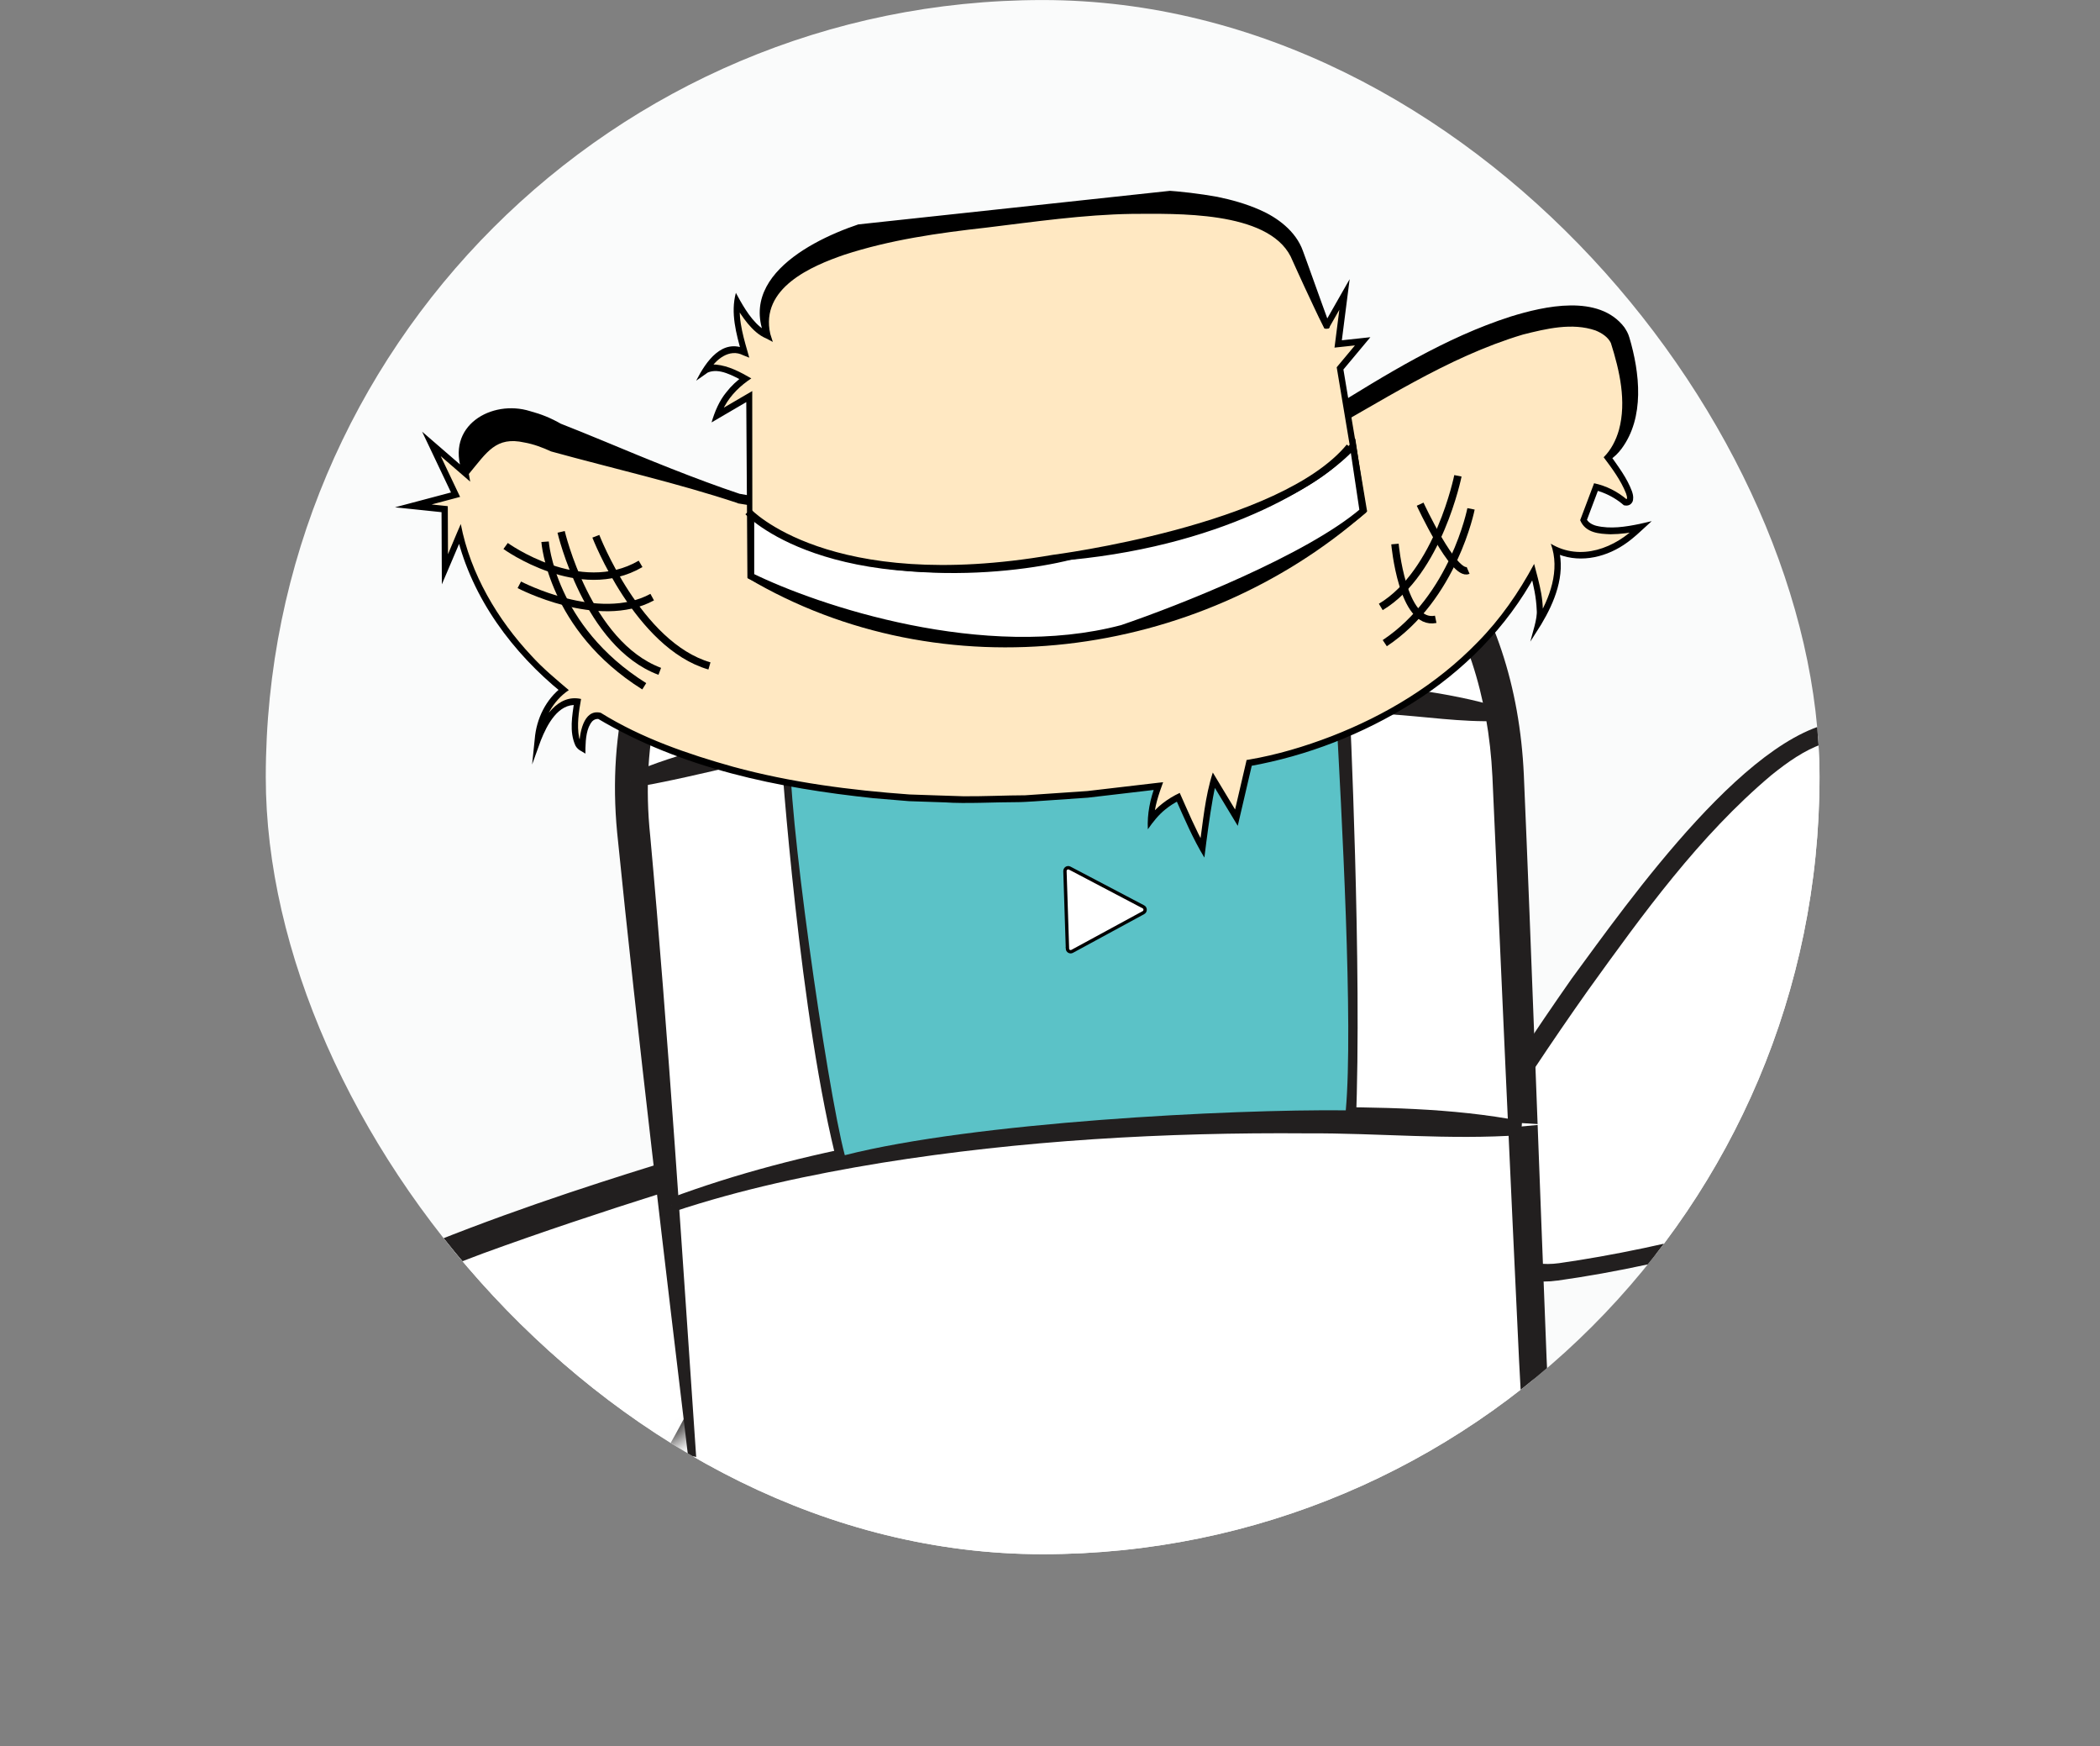 <svg xmlns="http://www.w3.org/2000/svg" fill="none" viewBox="-13 0.52 102.72 85.4">
<rect x="-13" y="0.52" width="102.72" height="85.4" fill="#808080" stroke="none"/>
<g clip-path="url(#clip0_1260_1208)">
<rect y="0.522" width="76" height="76" rx="38" fill="#FAFBFB"/>
<path d="M63.208 62.715C59.734 63.227 57.291 59.377 59.171 56.369C64.388 48.039 72.828 35.877 77.502 36.21C77.502 36.21 84.236 36.081 88.503 44.529C90.029 47.558 89.496 51.339 87.199 53.608C85.396 55.389 82.579 57.081 77.915 58.882C73.252 60.683 68.231 61.978 63.211 62.718H63.208V62.715Z" fill="white"/>
<path d="M63.161 63.142C61.504 63.393 59.761 62.583 58.844 61.155C57.864 59.72 57.8 57.692 58.724 56.213C60.374 53.534 62.084 50.936 63.881 48.372C66.584 44.706 72.871 35.698 77.495 35.779C83.016 36.111 87.409 40.581 89.329 45.581C89.983 47.69 89.829 50.064 88.789 52.021C87.219 54.873 84.059 56.457 81.295 57.838C75.668 60.446 68.898 62.345 63.161 63.145V63.142ZM63.254 62.291C68.325 61.575 75.622 59.751 81.005 57.197C85.846 54.931 90.363 51.974 88.626 45.815C86.956 41.582 83.436 37.807 78.959 36.827C76.815 36.251 75.305 37.085 73.638 38.431C70.115 41.399 67.368 45.208 64.671 48.955C62.881 51.482 61.157 54.09 59.52 56.708C58.767 57.895 58.804 59.489 59.581 60.656C60.371 61.911 61.821 62.491 63.251 62.291H63.254Z" fill="#221F1F"/>
<mask id="mask0_1260_1208" style="mask-type:luminance" maskUnits="userSpaceOnUse" x="-13" y="47" width="41" height="39">
<path d="M14.432 47.64L-13 68.149L-0.165 85.919L27.267 65.41L14.432 47.64Z" fill="white"/>
</mask>
<g mask="url(#mask0_1260_1208)">
<path d="M23.993 63.871C25.406 60.602 22.413 57.18 19.059 58.218C9.775 61.107 -3.999 66.137 -4.933 70.807C-4.933 70.807 -6.853 77.373 0.011 83.813C2.471 86.12 6.195 86.605 8.958 84.96C11.125 83.664 13.482 81.355 16.432 77.264C19.383 73.174 21.953 68.599 23.989 63.871H23.993Z" fill="white"/>
<path d="M23.399 63.776C23.939 62.464 23.813 60.978 22.853 59.903C21.996 58.899 20.593 58.472 19.342 58.872C16.442 59.788 13.505 60.764 10.628 61.812C6.358 63.423 2.031 65.092 -1.732 67.704C-3.453 68.962 -4.629 70.166 -4.676 72.404C-4.979 77.047 -2.372 81.521 1.188 84.285C3.248 85.682 6.025 86.028 8.285 84.936C10.545 83.739 12.355 81.823 13.989 79.832C17.756 75.311 21.596 68.144 23.403 63.78L23.399 63.776ZM24.579 63.966C21.993 70.098 14.965 82.189 8.572 85.557C6.085 86.734 3.065 86.422 0.784 84.902C-1.789 82.966 -3.796 80.269 -4.916 77.2C-5.533 75.389 -5.813 73.428 -5.573 71.516C-5.483 70.407 -4.963 69.26 -4.189 68.436C0.338 63.562 12.492 59.527 18.962 57.519C22.669 56.396 26.14 60.361 24.573 63.966H24.579Z" fill="#221F1F"/>
</g>
<path d="M20.895 72.079L18.068 41.914C18.048 41.714 18.025 41.514 17.998 41.314C17.722 39.208 16.238 22.443 38.523 20.246C38.523 20.246 59.305 18.584 60.748 37.966L62.051 68.775C62.161 70.206 61.981 71.583 61.561 72.872C60.851 75.046 59.465 76.891 57.724 78.427C56.831 79.214 55.858 79.893 54.838 80.49C51.641 82.362 48.027 83.427 44.33 83.722L41.13 83.976C38.623 84.176 36.1 84.013 33.653 83.461C31.999 83.088 30.463 82.687 29.009 82.06C25.929 80.734 23.412 78.78 22.019 76.04C21.405 74.836 21.012 73.503 20.902 72.075H20.895V72.079Z" fill="white"/>
<path d="M20.734 72.374C19.558 62.552 18.168 51.007 17.187 41.229C16.224 31.16 21.878 23.641 31.248 20.826C33.535 20.093 35.932 19.717 38.299 19.445C41.693 19.228 45.069 19.71 48.32 20.714C56.507 23.312 61.137 29.742 61.537 38.401C61.891 46.598 62.324 58.733 62.651 66.964C62.737 68.901 62.897 70.993 62.247 72.869C60.361 78.672 54.607 82.013 49.113 83.498C46.453 84.258 43.393 84.332 40.652 84.546C34.485 84.824 26.308 82.962 22.521 77.603C21.394 75.996 20.704 74.073 20.574 72.106L21.054 72.384C20.974 72.435 20.818 72.431 20.738 72.381L20.734 72.374ZM21.058 71.78C20.984 71.726 20.831 71.723 20.754 71.77L21.234 72.048C21.978 80.11 30.972 83.176 37.832 83.515C39.436 83.671 41.756 83.349 43.376 83.247C50.113 82.857 58.727 79.513 61.004 72.475C61.587 70.746 61.394 68.847 61.304 67.046C60.91 58.804 60.364 46.703 60 38.492C59.61 30.495 55.42 24.641 47.833 22.257C44.823 21.331 41.583 20.88 38.439 21.083C36.185 21.351 33.872 21.721 31.722 22.416C23.031 25.018 17.827 32.062 18.804 41.389C19.668 50.817 20.401 62.264 21.054 71.78H21.058Z" fill="#221F1F"/>
<path d="M25.506 24.689C25.506 24.689 38.34 25.899 50.538 22.688L25.506 24.689Z" fill="white"/>
<path d="M24.759 24.821C24.759 24.821 38.897 25.998 51.094 22.786" stroke="#221F1F" stroke-width="0.684" stroke-miterlimit="10"/>
<path d="M17.838 38.713C17.838 38.713 39.076 31.96 60.304 35.447L17.838 38.713Z" fill="white"/>
<path d="M17.739 38.387C20.243 37.281 22.893 36.766 25.53 36.165C29.907 35.239 34.407 34.544 38.857 34.144C43.268 33.737 47.918 33.679 52.345 33.92C53.199 33.995 55.552 34.191 56.385 34.269C57.725 34.47 59.059 34.717 60.359 35.111L60.252 35.779C58.482 35.843 56.685 35.555 54.925 35.446C46.095 34.71 37.117 35.379 28.393 36.871C26.88 37.152 24.65 37.576 23.16 37.925C21.426 38.322 19.696 38.743 17.939 39.038L17.739 38.39V38.387Z" fill="#221F1F"/>
<path d="M19.841 59.449C23.631 58.055 38.229 53.815 62.464 55.508L19.841 59.449Z" fill="white"/>
<path d="M19.727 59.13C26.348 56.661 33.402 55.616 40.402 55.019C43.909 54.758 47.426 54.626 50.94 54.65C54.45 54.666 57.977 54.68 61.45 55.348L61.404 56.026C57.9 56.274 54.43 55.921 50.933 55.942C43.969 55.887 36.985 56.281 30.105 57.386C26.671 57.949 23.251 58.675 19.954 59.771L19.727 59.133V59.13Z" fill="#221F1F"/>
<path d="M52.976 55.494C53.293 47.958 52.666 34.874 52.666 34.874C52.666 34.874 34.878 33.493 25.551 37.339C25.551 37.339 26.454 50.41 28.341 57.532" stroke="#221F1F" stroke-width="0.684" stroke-miterlimit="10"/>
<path d="M25.676 37.163C25.443 39.601 27.439 53.703 28.323 57.01C34.667 55.396 47.161 54.758 52.828 54.816C53.201 50.678 52.621 40.168 52.348 35.213L52.335 34.999C41.817 33.571 30.27 35.949 25.676 37.163Z" fill="#5BC2C7"/>
<path d="M39.214 46.907L39.091 43.118C39.091 42.996 39.214 42.915 39.321 42.969L42.928 44.865C43.041 44.923 43.041 45.089 42.928 45.15L39.444 47.042C39.341 47.097 39.218 47.026 39.211 46.907H39.214Z" fill="white" stroke="black" stroke-width="0.164"/>
<g clip-path="url(#clip1_1260_1208)">
<path d="M23.14 24.897L14.151 21.9C14.151 21.9 10.266 19.707 9.781 23.676L8.104 22.225L9.284 24.709L7.214 25.258L8.752 25.419L8.764 28.355L9.492 26.644C9.492 26.644 10.245 30.806 14.569 34.257C14.569 34.257 13.437 35.031 13.31 36.677C13.31 36.677 14.003 34.644 15.24 34.837C15.24 34.837 14.848 36.838 15.483 37.096C15.483 37.096 15.454 35.411 16.301 35.513C16.301 35.513 25.092 41.609 43.66 38.956C43.66 38.956 43.289 39.917 43.296 40.598C43.296 40.598 43.765 39.924 44.632 39.505C44.632 39.505 45.441 41.376 45.812 41.988C45.812 41.988 46.135 39.343 46.366 38.665L47.476 40.504L48.1 37.825C48.1 37.825 57.685 36.467 61.996 28.496C61.996 28.496 62.48 30.167 62.261 30.961C62.261 30.961 63.569 28.98 63.094 27.399C63.094 27.399 65.037 28.495 67.233 26.3C67.233 26.3 64.863 26.882 64.458 25.947L65.066 24.334C65.066 24.334 65.822 24.494 66.493 25.075C66.493 25.075 67.43 25.3 65.649 22.881C65.649 22.881 67.626 21.474 66.249 17.16C66.249 17.16 65.173 12.815 52.641 20.692C40.109 28.569 23.14 24.897 23.14 24.897Z" fill="#FFE8C2"/>
<path d="M23.089 25.124C20.143 24.143 16.942 23.42 13.958 22.596C13.565 22.413 13.089 22.233 12.652 22.159C11.256 21.846 10.818 22.634 9.932 23.699C9.932 23.699 10.003 24.073 10 24.073C9.498 23.644 8.463 22.738 8.011 22.352L8.239 22.154L9.419 24.638L9.505 24.818L9.322 24.867L7.253 25.417L7.227 25.096L8.765 25.257L8.903 25.272L8.904 25.422L8.916 28.358L8.626 28.288C8.787 27.944 9.398 26.449 9.539 26.146C10.009 28.592 11.345 30.828 12.994 32.586C13.553 33.204 14.194 33.732 14.823 34.268C14.051 34.782 13.534 35.713 13.463 36.693L13.17 36.62C13.529 35.638 14.282 34.444 15.423 34.7C15.312 35.312 15.21 35.969 15.325 36.584C15.365 36.756 15.438 36.904 15.537 36.943L15.334 37.095C15.324 36.434 15.528 35.165 16.384 35.376C18.385 36.62 20.645 37.395 22.875 38.019C25.673 38.782 28.612 39.164 31.486 39.37C32.082 39.394 33.528 39.437 34.099 39.457C34.903 39.472 36.332 39.409 37.144 39.41C37.922 39.356 39.387 39.257 40.184 39.203L43.64 38.799L43.893 38.771C43.682 39.352 43.456 39.993 43.449 40.605L43.176 40.507C43.584 39.967 44.116 39.57 44.706 39.294C45.096 40.169 45.48 41.081 45.939 41.906L45.663 41.968C45.841 40.735 45.94 39.484 46.323 38.297C46.456 38.518 47.452 40.17 47.604 40.421L47.329 40.467L47.953 37.789L47.975 37.685L48.077 37.668C49.454 37.435 50.821 37.027 52.138 36.519C54.767 35.498 57.264 34.002 59.278 31.922C60.378 30.808 61.289 29.499 62.041 28.096C62.286 29.043 62.599 30.03 62.407 31.014L62.139 30.87C62.801 29.79 63.329 28.395 62.856 27.108C64.303 27.98 66.016 27.335 67.129 26.184L67.269 26.463C66.776 26.575 66.284 26.641 65.777 26.646C65.246 26.625 64.555 26.595 64.292 25.955L64.318 25.89L64.926 24.277L64.973 24.151C65.565 24.277 66.114 24.551 66.586 24.954L66.522 24.921C66.534 24.923 66.577 24.922 66.576 24.916C66.575 24.906 66.58 24.925 66.583 24.895C66.593 24.848 66.573 24.746 66.538 24.652C66.284 24.007 65.853 23.427 65.442 22.88C65.796 22.532 66.046 22.052 66.189 21.547C66.568 20.151 66.223 18.645 65.794 17.291C65.654 17.003 65.359 16.809 65.044 16.68C63.895 16.285 62.633 16.594 61.493 16.88C57.757 17.997 54.504 20.204 51.052 22.093C42.468 26.415 32.401 26.713 23.087 25.134L23.089 25.124ZM23.192 24.669C30.579 26.034 38.365 25.842 45.519 23.547C47.745 22.812 49.904 21.855 51.918 20.616C54.783 18.842 57.678 17.033 60.89 16.001C62.535 15.491 65.201 14.884 66.454 16.525C66.549 16.678 66.631 16.786 66.704 17.04L66.694 17.005C67.219 18.769 67.452 20.937 66.315 22.466C66.153 22.68 65.972 22.863 65.736 23.018L65.769 22.783C66.16 23.345 66.58 23.884 66.825 24.543C66.862 24.66 66.906 24.785 66.879 24.961C66.876 25.043 66.803 25.159 66.716 25.204C66.613 25.258 66.53 25.247 66.43 25.228C66.125 24.961 65.771 24.751 65.4 24.608C65.282 24.562 65.153 24.52 65.04 24.493L65.207 24.397L64.599 26.01L64.594 25.88C64.671 26.057 64.863 26.174 65.082 26.232C65.769 26.399 66.513 26.283 67.198 26.141L67.791 26.005C67.35 26.402 66.906 26.851 66.42 27.168C65.424 27.827 64.14 28.076 63.027 27.54L63.241 27.35C63.582 28.658 63.031 29.981 62.387 31.055L61.854 31.896C61.941 31.521 62.217 30.75 62.167 30.345C62.145 29.74 62.012 29.128 61.855 28.544L62.13 28.58C60.696 31.221 58.551 33.358 56.101 34.891C53.648 36.428 50.943 37.48 48.126 37.986L48.251 37.868L47.627 40.546L47.544 40.904C47.448 40.748 46.37 38.962 46.244 38.75L46.512 38.721C46.434 38.964 46.383 39.244 46.333 39.517C46.16 40.485 46.033 41.475 45.911 42.457C45.352 41.535 44.933 40.552 44.499 39.571L44.699 39.654C44.454 39.775 44.218 39.924 44.002 40.101C43.677 40.358 43.386 40.725 43.146 41.074C43.107 40.315 43.26 39.584 43.523 38.896L43.684 39.12L40.212 39.527C39.639 39.566 38.154 39.67 37.596 39.707C37.378 39.721 36.94 39.749 36.721 39.746C35.717 39.743 34.218 39.83 33.222 39.757L31.473 39.698L29.727 39.553C25.092 39.063 20.358 38.114 16.222 35.652L16.288 35.677C16.166 35.667 16.06 35.702 15.972 35.789C15.688 36.114 15.649 36.657 15.636 37.099L15.635 37.373L15.433 37.251C15.318 37.195 15.213 37.102 15.149 36.985C14.835 36.3 14.991 35.513 15.091 34.804L15.218 34.999C14.305 34.912 13.758 35.956 13.45 36.737L13.028 37.905L13.156 36.664C13.236 35.657 13.712 34.708 14.485 34.122L14.477 34.387C12.098 32.454 10.094 29.807 9.34 26.674L9.627 26.715L8.899 28.425L8.613 29.095C8.606 28.607 8.604 25.963 8.597 25.416L8.736 25.58L7.198 25.419L6.319 25.328L7.173 25.102L9.243 24.553L9.146 24.782L7.966 22.298L7.647 21.628L8.194 22.101L9.871 23.552C9.871 23.552 9.627 23.657 9.626 23.653C8.76 21.341 11.055 20.037 12.928 20.625C13.482 20.774 13.943 20.959 14.459 21.256L14.341 21.204C15.075 21.497 15.811 21.786 16.541 22.093C18.664 22.977 21.028 23.95 23.186 24.67L23.192 24.669Z" fill="black"/>
<path d="M23.688 28.689L23.655 19.913L22.081 20.833C22.081 20.833 22.388 19.785 23.466 19.036C23.466 19.036 22.104 18.22 21.538 18.607C21.538 18.607 22.298 17.2 23.421 17.742C23.421 17.742 22.899 16.062 23.062 15.287C23.062 15.287 23.757 16.625 24.549 16.922C24.549 16.922 22.104 12.12 35.937 10.904C35.937 10.904 47.882 8.962 50.205 12.481C50.288 12.609 50.36 12.742 50.419 12.886C52.073 16.95 51.896 16.444 51.896 16.444L52.766 14.918L52.458 17.337L53.651 17.208L52.544 18.532L53.7 25.456C53.7 25.456 40.194 36.571 23.685 28.689L23.688 28.689Z" fill="#FFE8C2"/>
<path d="M23.559 28.774L23.502 19.906L23.727 20.052L22.154 20.972L21.805 21.176C21.963 20.643 22.181 20.124 22.522 19.708C22.768 19.391 23.058 19.119 23.38 18.895L23.392 19.171C22.862 18.908 22.188 18.494 21.618 18.738L21.053 19.136C21.54 18.179 22.325 17.057 23.48 17.591L23.277 17.79C23.01 16.836 22.728 15.825 22.995 14.84L23.196 15.207C23.534 15.804 23.989 16.499 24.599 16.766L24.416 16.994C23.025 13.701 27.676 11.794 29.939 11.207C31.948 10.632 34.038 10.42 36.098 10.205C39.559 9.754 43.037 9.519 46.547 10.146C47.246 10.29 47.946 10.485 48.626 10.784C49.455 11.145 50.381 11.806 50.73 12.787L50.919 13.305C51.1 13.824 51.485 14.863 51.666 15.382C51.762 15.655 51.923 16.101 52.025 16.371C52.006 16.448 52.127 16.275 51.794 16.347C51.728 16.436 51.753 16.475 51.756 16.501L51.735 16.422L51.769 16.363L52.638 14.836L53.017 14.172L52.918 14.947L52.609 17.366L52.444 17.181L54.031 17.01L53.77 17.322L52.665 18.645L52.699 18.511L53.855 25.433L53.874 25.522L53.8 25.592C45.563 32.801 33.091 34.431 23.564 28.783L23.559 28.774ZM23.811 28.6C31.518 31.458 38.9 31.619 46.566 28.79C49.008 27.887 51.39 26.743 53.61 25.326L53.553 25.482C53.553 25.482 52.395 18.56 52.397 18.557L52.383 18.48L52.431 18.423L53.536 17.099L53.665 17.369L52.276 17.519L52.303 17.314L52.611 14.895L52.891 15.005L52.021 16.531L52.033 16.39L52.034 16.399L52.042 16.415C52.043 16.451 52.075 16.496 52.002 16.582C51.669 16.648 51.784 16.479 51.76 16.54L51.753 16.528L51.734 16.491C51.465 15.968 51.07 15.103 50.814 14.56C50.662 14.22 50.271 13.388 50.129 13.057C48.981 10.811 44.492 10.975 42.367 10.979C39.987 11.016 37.598 11.365 35.242 11.651C32.898 11.913 30.543 12.245 28.293 12.98C26.689 13.532 24.174 14.602 24.677 16.846L24.802 17.24L24.495 17.077C24.11 16.92 23.824 16.634 23.573 16.338C23.325 16.035 23.114 15.715 22.924 15.367L23.203 15.327C23.099 16.223 23.409 17.155 23.65 18.011L23.352 17.892C22.682 17.547 21.996 18.094 21.659 18.692L21.444 18.473C21.634 18.345 21.84 18.339 22.023 18.349C22.644 18.409 23.209 18.711 23.75 19.024C23.228 19.368 22.753 19.817 22.441 20.389C22.351 20.549 22.267 20.725 22.214 20.887L21.996 20.695C22.161 20.592 23.696 19.706 23.796 19.643L23.795 19.92L23.803 28.607L23.811 28.6Z" fill="black"/>
<path d="M23.733 28.695L23.733 25.671C28.573 29.236 36.151 28.536 39.335 27.74C47.231 26.976 51.858 23.813 53.185 22.327L53.662 25.511C50.988 27.804 44.694 30.287 41.882 31.242C35.132 33.025 26.97 30.287 23.733 28.695Z" fill="white" stroke="black" stroke-width="0.318"/>
<path d="M23.594 25.543C23.594 25.543 27.494 29.741 38.525 27.832C38.525 27.832 49.693 26.41 53.017 22.374" fill="#FFE8C2"/>
<path d="M23.594 25.543C23.594 25.543 27.494 29.741 38.525 27.832C38.525 27.832 49.693 26.41 53.017 22.374" stroke="black" stroke-width="0.363" stroke-miterlimit="10"/>
<path d="M13.662 27.011C13.662 27.011 13.961 31.228 18.513 34.08" stroke="black" stroke-width="0.363" stroke-miterlimit="10"/>
<path d="M14.447 26.528C14.447 26.528 15.72 32.021 19.272 33.349" stroke="black" stroke-width="0.363" stroke-miterlimit="10"/>
<path d="M16.145 26.744C16.145 26.744 18.206 32.076 21.702 33.084" stroke="black" stroke-width="0.363" stroke-miterlimit="10"/>
<path d="M11.732 27.219C11.732 27.219 15.347 29.839 18.334 28.094" stroke="black" stroke-width="0.363" stroke-miterlimit="10"/>
<path d="M12.402 29.118C12.402 29.118 16.273 31.149 18.902 29.72" stroke="black" stroke-width="0.363" stroke-miterlimit="10"/>
<path d="M58.313 23.788C58.313 23.788 57.365 28.512 54.54 30.2" stroke="black" stroke-width="0.363" stroke-miterlimit="10"/>
<path d="M58.954 25.404C58.954 25.404 58.106 29.734 54.735 31.971" stroke="black" stroke-width="0.363" stroke-miterlimit="10"/>
<path d="M56.465 25.175C56.465 25.175 58.102 28.716 58.812 28.415" stroke="black" stroke-width="0.363" stroke-miterlimit="10"/>
<path d="M55.234 27.123C55.234 27.123 55.591 31.144 57.227 30.805" stroke="black" stroke-width="0.363" stroke-miterlimit="10"/>
</g>
</g>
<defs>
<clipPath id="clip0_1260_1208">
<rect y="0.522" width="76" height="76" rx="38" fill="white"/>
</clipPath>
<clipPath id="clip1_1260_1208">
<rect width="61.101" height="32.598" fill="white" transform="translate(5.108 14.065) rotate(-6.147)"/>
</clipPath>
</defs>
</svg>